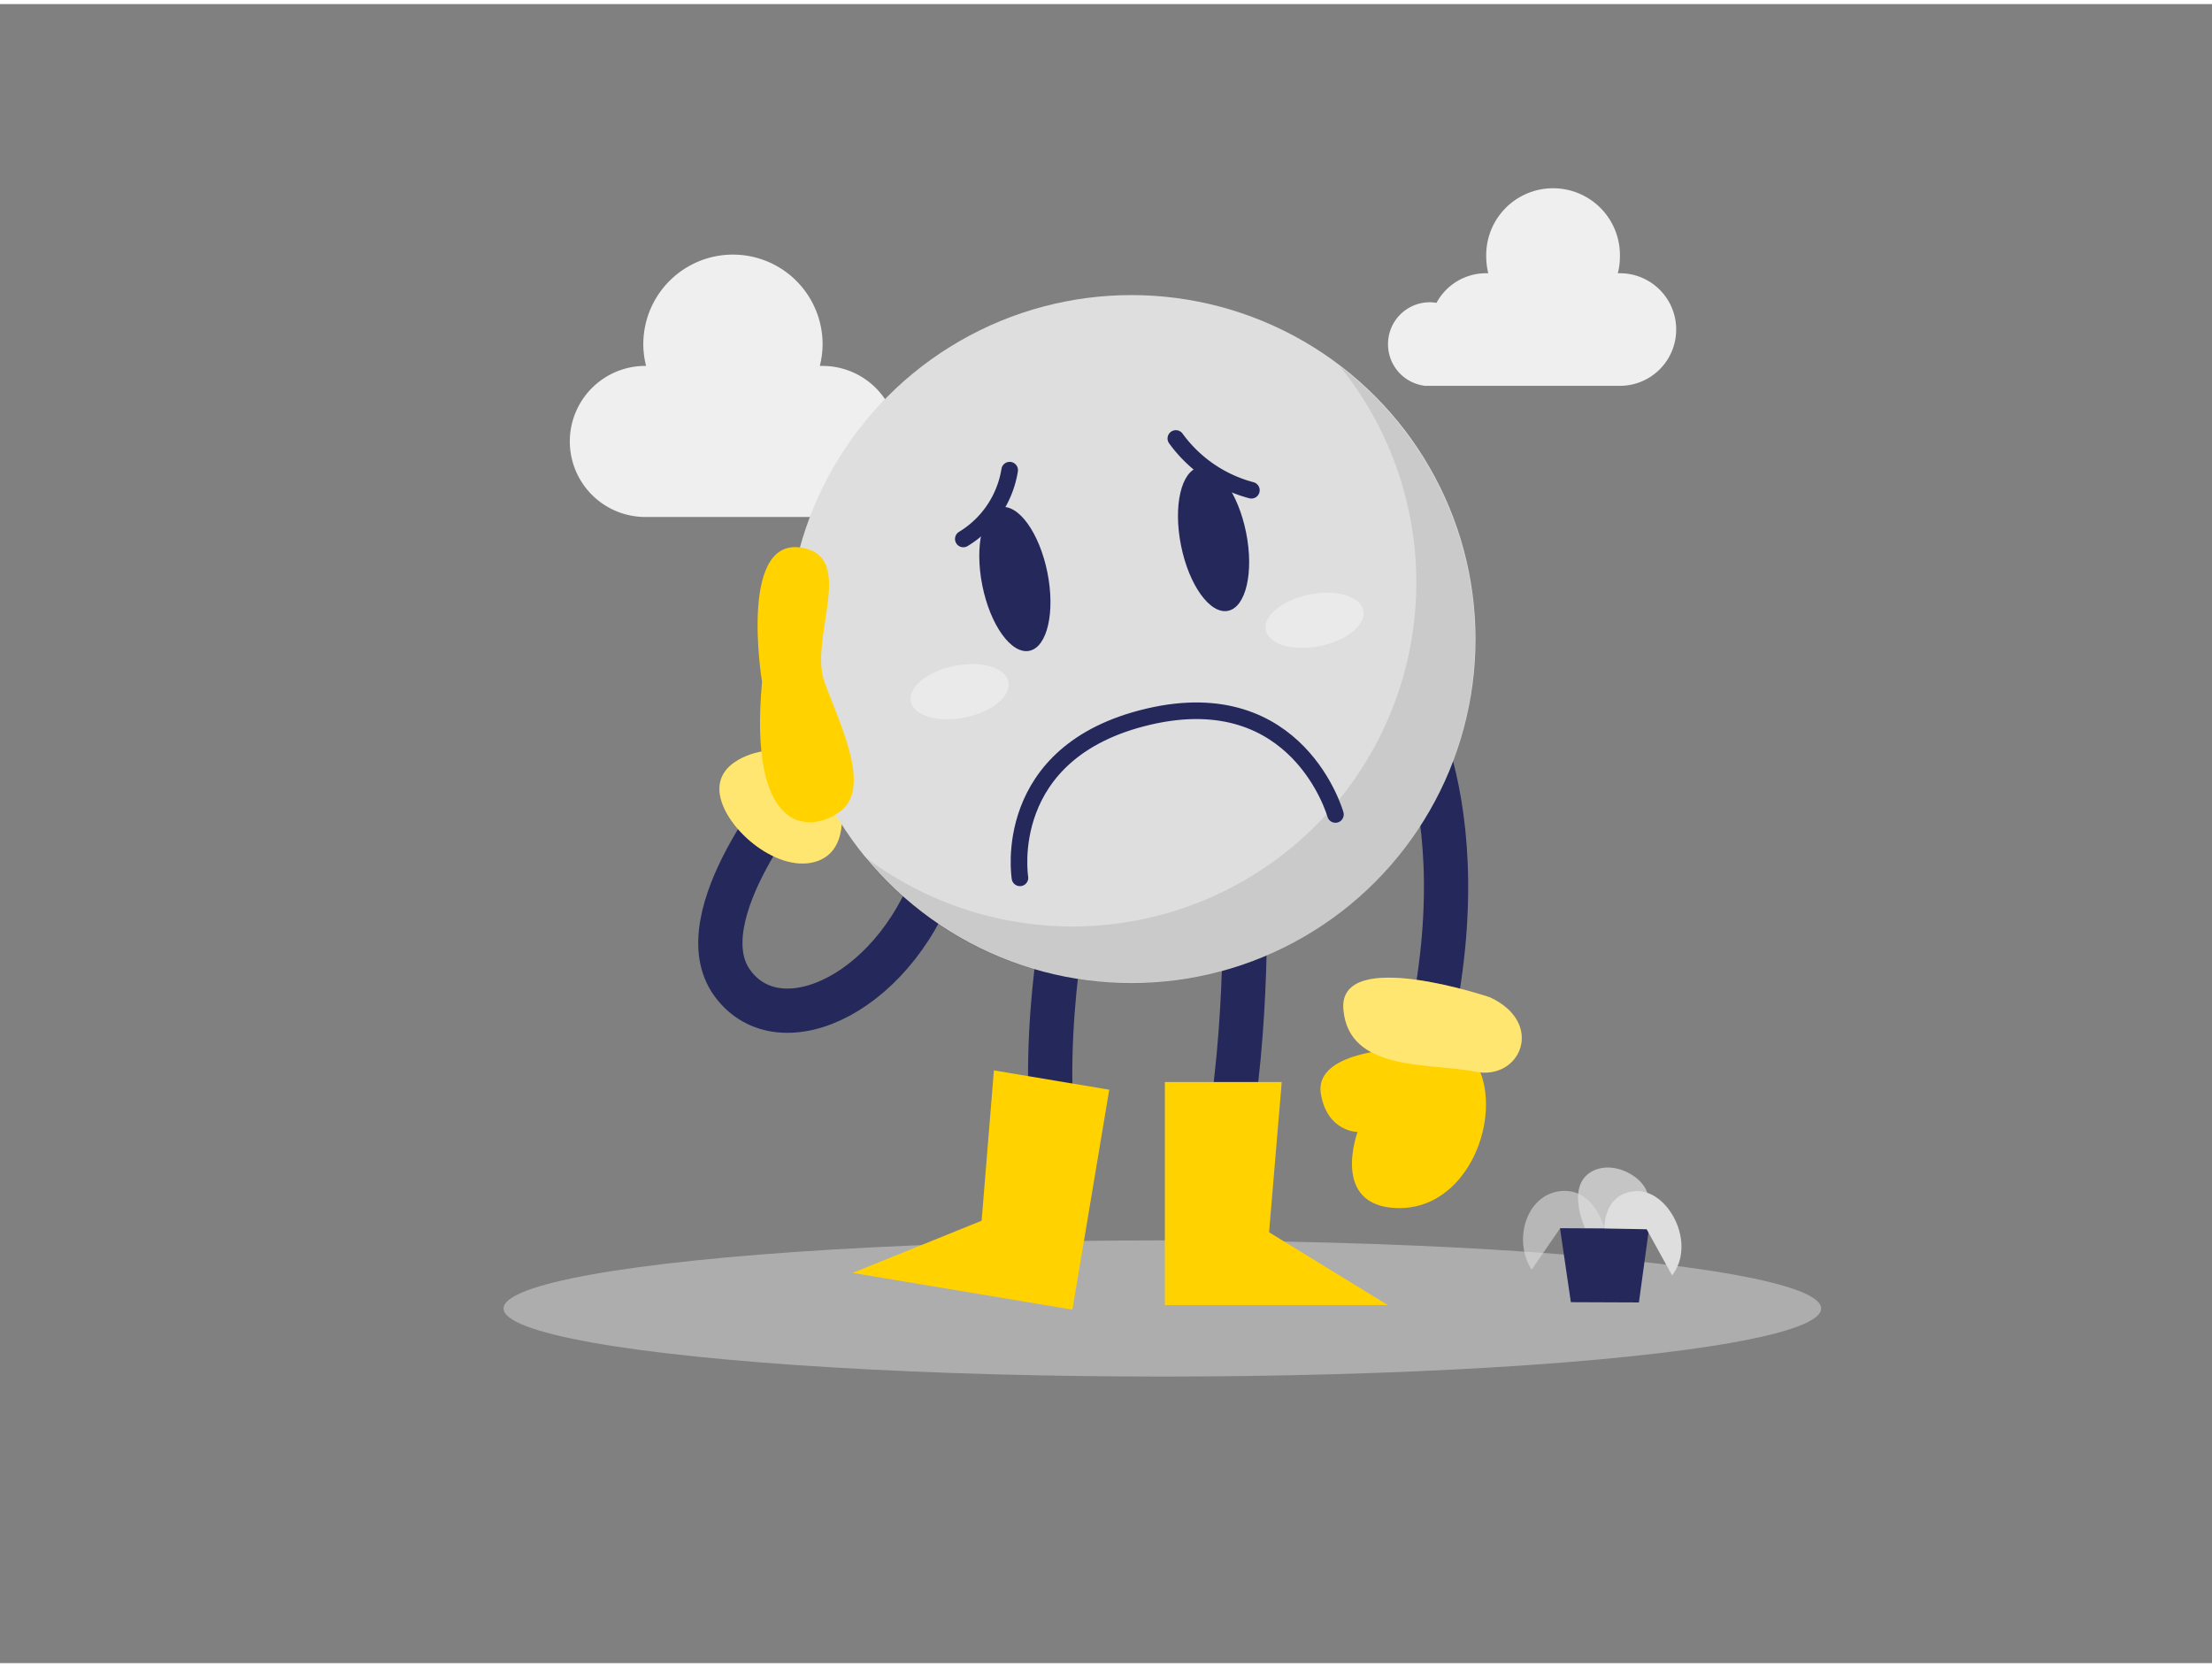 <svg id="sad" data-name="Layer 1" xmlns="http://www.w3.org/2000/svg" viewBox="0 0 400 300" width="406" height="306"
    class="illustration styles_illustrationTablet__1DWOa">
    <rect x="0" y="0" width="400" height="300" fill="#808080" stroke="none"/>
    <path d="M286.63,221.35s-3.49-7.46,1.1-10.18,11.83,2.21,10,6a8.27,8.27,0,0,1-6,4.22Z" fill="#dedede" opacity="0.73">
    </path>
    <path d="M253.94,125.26s17,26.08,0,76.89" fill="none" stroke="#24285b" stroke-linecap="round"
        stroke-linejoin="round" stroke-width="8"></path>
    <path d="M144.16,141s-20.43,24-11.75,36,30.46,1.6,37.57-21.63" fill="none" stroke="#24285b" stroke-linecap="round"
        stroke-linejoin="round" stroke-width="8"></path>
    <path d="M137.69,135.16s-8.48,1.35-7.52,7.74,10.89,14.66,17.82,12,3.32-13.9,3.32-13.9Z" fill="#ffd200"></path>
    <path d="M137.69,135.16s-8.48,1.35-7.52,7.74,10.89,14.66,17.82,12,3.32-13.9,3.32-13.9Z" fill="#fff" opacity="0.44">
    </path>
    <path
        d="M172.51,82.61a10.12,10.12,0,0,0-10.13-10.13,9.87,9.87,0,0,0-1.63.14,13.63,13.63,0,0,0-12-7.19l-.5,0a16.38,16.38,0,0,0,.5-3.92,16.21,16.21,0,1,0-32.42,0,16.38,16.38,0,0,0,.5,3.92l-.5,0a13.66,13.66,0,0,0,0,27.31H163.7v-.1A10.11,10.11,0,0,0,172.51,82.61Z"
        fill="#efefef"></path>
    <path
        d="M251,61.47a7.55,7.55,0,0,1,7.55-7.55,6.89,6.89,0,0,1,1.21.11,10.18,10.18,0,0,1,9-5.36l.37,0a12.31,12.31,0,0,1-.37-2.93,12.09,12.09,0,1,1,24.17,0,11.83,11.83,0,0,1-.38,2.93l.38,0a10.18,10.18,0,0,1,0,20.36H257.52V69A7.55,7.55,0,0,1,251,61.47Z"
        fill="#efefef"></path>
    <ellipse cx="210.19" cy="235.87" rx="119.13" ry="12.31" fill="#e6e6e6" opacity="0.45"></ellipse>
    <path d="M225.09,164.05s.59,30.87-5.63,52.54" fill="none" stroke="#24285b" stroke-linecap="round"
        stroke-linejoin="round" stroke-width="8"></path>
    <polygon points="231.78 194.92 210.64 194.92 210.64 235.25 250.95 235.25 229.49 222.09 231.78 194.92"
        fill="#ffd200"></polygon>
    <path d="M192.67,164.05s-6.22,30.87,0,52.54" fill="none" stroke="#24285b" stroke-linecap="round"
        stroke-linejoin="round" stroke-width="8"></path>
    <circle cx="204.61" cy="114.83" r="62.21" fill="#dedede"></circle>
    <path d="M242.19,65.37A62.2,62.2,0,0,1,156.13,154a62.21,62.21,0,1,0,86.06-88.6Z" opacity="0.09"></path>
    <ellipse cx="183.53" cy="103.95" rx="6" ry="13.24" transform="translate(-16.9 38.24) rotate(-11.37)" fill="#24285b">
    </ellipse>
    <ellipse cx="219.46" cy="96.72" rx="6" ry="13.24" transform="translate(-14.77 45.18) rotate(-11.37)" fill="#24285b">
    </ellipse>
    <path d="M241.49,146.54s-6.71-24-33.76-17.7S184.44,158,184.44,158" fill="none" stroke="#24285b"
        stroke-linecap="round" stroke-linejoin="round" stroke-width="3"></path>
    <ellipse cx="173.54" cy="124.32" rx="9" ry="4.76" transform="translate(-21.11 36.67) rotate(-11.37)" fill="#fff"
        opacity="0.36"></ellipse>
    <ellipse cx="237.72" cy="111.41" rx="9" ry="4.76" transform="translate(-17.3 49.07) rotate(-11.37)" fill="#fff"
        opacity="0.36"></ellipse>
    <polygon points="179.73 192.82 200.59 196.31 193.93 236.09 154.18 229.44 177.51 220 179.73 192.82" fill="#ffd200">
    </polygon>
    <path
        d="M250.41,189.2s-12.7.88-11.56,7.82,6.64,6.93,6.64,6.93-5,13.46,7.22,13.77,18.62-15.14,15-24.54S250.41,189.2,250.41,189.2Z"
        fill="#ffd200"></path>
    <path d="M269.44,179.61s-27.43-9.29-26.51,2.14,15.7,9.66,23.86,11.3S279.45,184.27,269.44,179.61Z" fill="#ffd200">
    </path>
    <path d="M269.44,179.61s-27.43-9.29-26.51,2.14,15.7,9.66,23.86,11.3S279.45,184.27,269.44,179.61Z" fill="#fff"
        opacity="0.44"></path>
    <polygon points="282.1 221.35 284.06 234.73 296.37 234.78 298.19 221.42 282.1 221.35" fill="#24285b"></polygon>
    <path d="M174.2,96.72a17.86,17.86,0,0,0,8.38-12.44" fill="none" stroke="#24285b" stroke-linecap="round"
        stroke-linejoin="round" stroke-width="3"></path>
    <path d="M212.63,78.55a24.65,24.65,0,0,0,13.66,9.36" fill="none" stroke="#24285b" stroke-linecap="round"
        stroke-linejoin="round" stroke-width="3"></path>
    <path d="M137.8,122.57s-4.62-27.91,8.29-24c8.19,2.5.27,16.46,3,24s8.66,19.2,2.81,23.44S135.32,149.58,137.8,122.57Z"
        fill="#ffd200"></path>
    <path d="M290.14,221.39s-.28-6.3,5.59-6.73,11.15,9.36,6.64,15.23l-4.6-8.34Z" fill="#dedede"></path>
    <path d="M290.14,221.39s-1.83-7.44-8-6.74-8.58,8.86-5.18,14.22l5.18-7.52Z" fill="#dedede" opacity="0.58"></path>
</svg>